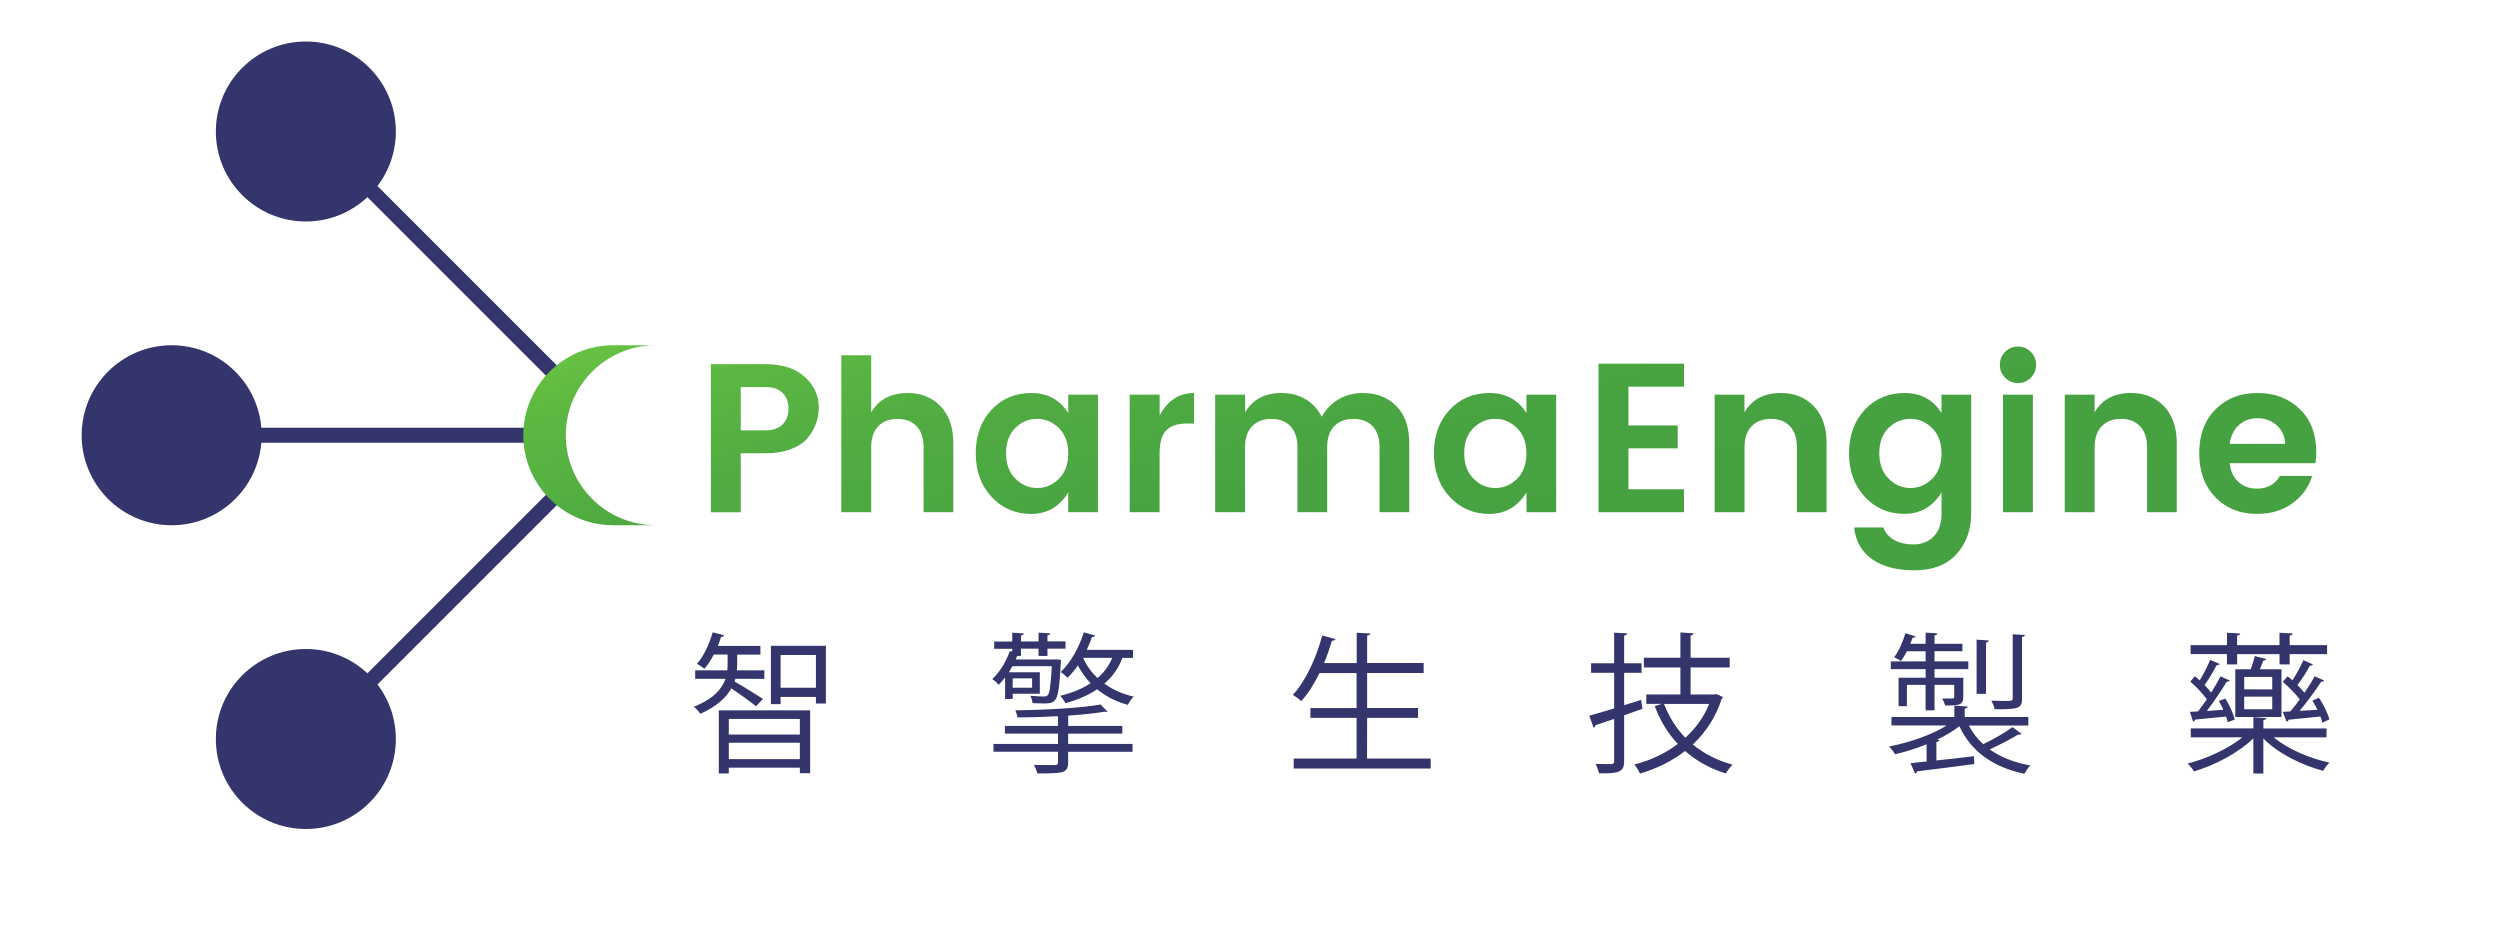 <?xml version="1.0" encoding="utf-8"?>
<!-- Generator: Adobe Illustrator 24.0.2, SVG Export Plug-In . SVG Version: 6.00 Build 0)  -->
<svg version="1.1" id="Ebene_1" xmlns="http://www.w3.org/2000/svg" xmlns:xlink="http://www.w3.org/1999/xlink" x="0px" y="0px"
	 viewBox="0 0 500 190" enable-background="new 0 0 500 190" xml:space="preserve">
<circle fill="#33356C" cx="61.17" cy="147.8" r="18"/>
<circle fill="#33356C" cx="61.17" cy="26.3" r="18"/>
<circle fill="#33356C" cx="34.33" cy="87.05" r="18"/>
<g>
	<path fill="#33356C" d="M147.06,135.76c-0.03,0.19-0.09,0.36-0.15,0.55c1.21,0.67,4.82,2.88,5.7,3.48l-1.42,1.46
		c-0.91-0.79-3.36-2.52-4.91-3.58c-1.03,1.79-2.88,3.61-6.21,5.09c-0.27-0.42-0.85-1.06-1.3-1.42c4.03-1.58,5.67-3.67,6.33-5.58
		h-6.06v-1.7h6.42c0.06-0.45,0.06-0.9,0.06-1.3v-1.85h-2.76c-0.58,1.09-1.21,2.09-1.88,2.85c-0.36-0.3-1.06-0.76-1.49-1
		c1.3-1.42,2.46-3.88,3.15-6.3l2.3,0.61c-0.09,0.21-0.27,0.3-0.61,0.27c-0.18,0.6-0.42,1.24-0.67,1.85h8.52v1.73h-4.64v1.88
		c0,0.4-0.03,0.82-0.06,1.27h5.49v1.7L147.06,135.76L147.06,135.76z M143.76,154.7v-12.64h18.27v12.58h-2.06v-1.1h-14.21v1.15
		L143.76,154.7L143.76,154.7z M159.97,143.79h-14.21v3.12h14.21V143.79z M145.76,151.82h14.21v-3.27h-14.21V151.82z M154.18,129.16
		h11v11.55h-2v-1.33h-7.06v1.45h-1.94V129.16z M156.12,137.55h7.06v-6.55h-7.06V137.55z"/>
	<path fill="#33356C" d="M201.02,139.79v-4.3c-0.39,0.51-0.82,1-1.3,1.48c-0.3-0.4-0.85-0.91-1.27-1.15
		c1.76-1.64,2.88-3.82,3.51-5.58l0.49,0.06v-0.54h-3.61v-1.46h3.61v-1.76l2.33,0.15c-0.03,0.18-0.18,0.33-0.58,0.39v1.21h3.51v-1.76
		l2.36,0.15c-0.03,0.18-0.18,0.33-0.58,0.39v1.21h3.61v1.46h-3.61v1.45h-1.79v-1.45h-3.51v1.45h-0.76c-0.09,0.21-0.18,0.46-0.3,0.7
		h7.7l0.39-0.03l0.97,0.12c0,0.18-0.03,0.36-0.03,0.58c-0.27,4.97-0.54,6.76-1.15,7.46c-0.54,0.64-1.3,0.67-2.18,0.67
		c-0.64,0-1.49-0.03-2.33-0.06c-0.03-0.43-0.21-1.06-0.42-1.48c1.15,0.12,2.21,0.15,2.61,0.15c0.42,0,0.67-0.03,0.85-0.27
		c0.39-0.43,0.61-1.91,0.82-5.79h-7.88c-0.21,0.39-0.46,0.82-0.73,1.21h6.21v4.3h-5.42v1.03L201.02,139.79L201.02,139.79z
		 M213.63,146.73v2.06h12.88v1.57h-12.88v2.12c0,1.12-0.3,1.64-1.18,1.94c-0.91,0.24-2.46,0.27-4.97,0.27
		c-0.12-0.52-0.42-1.21-0.7-1.7c1.94,0.03,3.7,0.03,4.18,0.03c0.49-0.03,0.64-0.15,0.64-0.58v-2.09h-12.91v-1.57h12.91v-2.06h-10.61
		v-1.54h10.61v-1.94c-2.73,0.15-5.54,0.24-8.12,0.24c-0.03-0.4-0.24-1.03-0.42-1.4c5.91-0.09,13.21-0.48,17.06-1.18l1.39,1.43
		c-0.06,0.03-0.12,0.06-0.24,0.06c-0.06,0-0.18-0.03-0.3-0.06c-1.88,0.33-4.49,0.6-7.33,0.79v2.06h10.82v1.54L213.63,146.73
		L213.63,146.73z M206.42,135.67h-3.88v1.88h3.88V135.67z M226.6,131.58h-2.12c-0.76,2.06-2,3.79-3.61,5.15
		c1.67,1.21,3.64,2.09,5.88,2.6c-0.42,0.36-0.94,1.12-1.18,1.64c-2.36-0.64-4.42-1.7-6.15-3.12c-1.82,1.24-3.97,2.15-6.36,2.79
		c-0.18-0.43-0.67-1.12-1.03-1.48c2.3-0.55,4.36-1.36,6.09-2.52c-1-1.03-1.85-2.24-2.55-3.55c-0.64,0.94-1.33,1.76-2.06,2.46
		c-0.3-0.3-0.94-0.88-1.36-1.15c1.91-1.79,3.64-4.82,4.61-7.94l2.27,0.64c-0.06,0.21-0.27,0.33-0.64,0.3
		c-0.3,0.88-0.64,1.73-1.03,2.58h9.24L226.6,131.58L226.6,131.58z M216.63,131.58c0.67,1.52,1.64,2.88,2.88,4.03
		c1.27-1.09,2.27-2.43,2.94-4.03H216.63z"/>
	<path fill="#33356C" d="M273.41,151.7h12.73v2h-27.4v-2h12.58v-8.12h-9.24v-1.97h9.24v-7h-7.42c-1.06,2.18-2.31,4.15-3.64,5.6
		c-0.4-0.36-1.18-0.94-1.69-1.24c2.48-2.64,4.64-7.24,5.88-11.88l2.64,0.73c-0.09,0.21-0.3,0.33-0.7,0.33
		c-0.45,1.48-0.97,3-1.57,4.46h6.52v-6.06l2.73,0.15c-0.03,0.21-0.21,0.36-0.64,0.42v5.48h11.3v2h-11.3v7h10.18v1.97h-10.18
		L273.41,151.7L273.41,151.7z"/>
	<path fill="#33356C" d="M328.5,141.76l-3.67,1.3v9.15c0,2.18-1,2.52-5.03,2.46c-0.09-0.48-0.39-1.33-0.67-1.88
		c1.42,0.03,2.73,0.03,3.12,0.03c0.4-0.03,0.58-0.15,0.58-0.58v-8.46c-1.42,0.49-2.73,0.94-3.76,1.27c0,0.24-0.15,0.43-0.36,0.48
		l-0.85-2.4c1.36-0.36,3.09-0.88,4.97-1.45v-7.12h-4.61v-1.91h4.61v-6.12l2.6,0.15c-0.02,0.24-0.18,0.36-0.6,0.42v5.55h3.48v1.91
		h-3.48v6.48l3.39-1.06L328.5,141.76z M343.29,138.82l1.33,0.6c-0.06,0.15-0.19,0.24-0.27,0.33c-1.21,3.73-3.24,6.76-5.79,9.15
		c2.22,1.82,4.88,3.21,7.94,4.03c-0.42,0.43-1.03,1.21-1.33,1.76c-3.15-0.97-5.88-2.49-8.15-4.49c-2.67,2.06-5.79,3.58-9.03,4.52
		c-0.22-0.52-0.73-1.36-1.12-1.82c3.09-0.79,6.12-2.15,8.69-4.12c-1.97-2.09-3.52-4.6-4.6-7.55l1.42-0.46h-3.12v-1.88h6.82v-5.4
		h-7.31v-1.94h7.31v-5.06l2.64,0.18c-0.03,0.21-0.18,0.36-0.6,0.42v4.46h7.82v1.94h-7.82v5.4h4.82L343.29,138.82z M332.8,140.79
		c1,2.58,2.42,4.85,4.27,6.76c2.02-1.85,3.69-4.09,4.76-6.76H332.8z"/>
	<path fill="#33356C" d="M393.77,145.1c0.73,1.42,1.7,2.67,2.88,3.73c1.98-0.94,4.4-2.33,5.85-3.4l1.81,1.33
		c-0.12,0.15-0.39,0.21-0.67,0.15c-1.48,0.91-3.78,2.09-5.69,2.97c2.18,1.57,4.91,2.64,8.12,3.21c-0.43,0.4-0.91,1.15-1.19,1.67
		c-6.24-1.31-10.67-4.46-13-9.52c-1.24,0.97-2.79,1.88-4.45,2.7l0.45,0.09c-0.02,0.18-0.21,0.33-0.6,0.36v3.7
		c2.36-0.24,4.97-0.55,7.52-0.85l0.06,1.57c-4.22,0.57-8.67,1.12-11.45,1.46c-0.03,0.24-0.19,0.4-0.4,0.45l-0.91-2.09l3.22-0.33
		v-3.45c-2.1,0.85-4.31,1.55-6.33,2c-0.24-0.45-0.76-1.18-1.19-1.55c3.94-0.76,8.52-2.3,11.55-4.21h-11.06v-1.69h12.58v-2.27
		l2.67,0.18c-0.03,0.21-0.22,0.36-0.6,0.42v1.67h12.73v1.7L393.77,145.1L393.77,145.1L393.77,145.1z M385.13,135.55v-1.73h-6.97
		v-1.54h6.97v-2.03h-3.73c-0.4,0.73-0.79,1.4-1.19,1.94c-0.33-0.21-0.94-0.54-1.39-0.73c0.91-1.18,1.73-3.03,2.27-4.82l2.03,0.64
		c-0.09,0.22-0.3,0.27-0.58,0.24c-0.15,0.4-0.3,0.81-0.48,1.24h3.06v-2.24l2.36,0.15c-0.03,0.21-0.19,0.36-0.58,0.42v1.67h5.58v1.48
		h-5.58v2.03h6.76v1.55h-6.76v1.73h5.76v3.82c0,1.7-0.94,1.73-3.64,1.73c-0.09-0.45-0.4-1-0.58-1.4h1.64c0.7,0,0.76,0,0.76-0.33
		v-2.4h-3.94v5.09h-1.79v-5.09h-3.73v4.27h-1.67v-5.7L385.13,135.55L385.13,135.55L385.13,135.55z M397.77,128.1
		c-0.02,0.19-0.18,0.33-0.57,0.4v10.27h-1.88v-10.85L397.77,128.1z M404.98,126.98c-0.02,0.21-0.18,0.36-0.57,0.42v12.22
		c0,2.06-0.58,2.24-5.48,2.24c-0.09-0.52-0.39-1.24-0.67-1.73c1,0.03,1.94,0.06,2.64,0.06c1.45,0,1.64,0,1.64-0.57v-12.76
		L404.98,126.98z"/>
	<path fill="#33356C" d="M465.3,147.46h-10.58c2.76,2.3,7.12,4.21,11.19,5.06c-0.45,0.4-1,1.12-1.27,1.64
		c-4.36-1.12-9.12-3.55-11.97-6.46v7h-2v-7.03c-2.94,2.88-7.73,5.4-11.88,6.61c-0.27-0.48-0.85-1.19-1.27-1.57
		c3.82-0.98,8.12-2.94,10.94-5.24h-10.3v-1.79h12.52v-2.24l2.61,0.18c-0.03,0.18-0.22,0.33-0.61,0.4v1.67h12.64L465.3,147.46
		L465.3,147.46z M437.97,142.37l1.64-0.09c0.55-0.7,1.15-1.55,1.76-2.43c-0.79-1.1-2.12-2.48-3.31-3.54l0.91-1.06
		c0.31,0.27,0.64,0.54,0.98,0.81c0.76-1.24,1.6-2.91,2.09-4.09l1.91,0.82c-0.12,0.18-0.31,0.24-0.61,0.24
		c-0.6,1.12-1.58,2.82-2.42,3.97c0.52,0.55,0.97,1.06,1.3,1.52c0.73-1.15,1.4-2.3,1.88-3.24l1.85,0.82
		c-0.1,0.15-0.31,0.24-0.61,0.24c-1,1.67-2.58,4.03-3.97,5.85c1.03-0.06,2.15-0.15,3.3-0.24c-0.27-0.6-0.58-1.21-0.91-1.76
		l1.31-0.48c0.85,1.3,1.6,3.06,1.88,4.21l-1.4,0.51c-0.09-0.33-0.18-0.73-0.33-1.12c-2.36,0.24-4.67,0.45-6.18,0.6
		c-0.06,0.24-0.21,0.36-0.42,0.4L437.97,142.37z M445.39,132.88v-2.06h-7.27v-1.79h7.27v-2.48l2.64,0.15
		c-0.03,0.21-0.21,0.36-0.61,0.42v1.91h8.48v-2.48l2.64,0.15c-0.03,0.24-0.21,0.36-0.6,0.42v1.91h7.48v1.79h-7.48v2.06h-2.03v-2.06
		h-8.48v2.06H445.39z M450.15,133.85c0.33-0.85,0.64-1.9,0.81-2.64l2.31,0.61c-0.1,0.18-0.27,0.3-0.6,0.3
		c-0.18,0.49-0.45,1.12-0.7,1.73h4.33v9.55h-9.24v-9.55H450.15z M454.45,137.88v-2.49h-5.61v2.48L454.45,137.88L454.45,137.88z
		 M454.45,141.85v-2.51h-5.61v2.51H454.45z M456.55,142.37l1.52-0.09c0.61-0.7,1.24-1.52,1.88-2.4c-0.82-1.12-2.19-2.48-3.4-3.51
		l0.97-1.12c0.31,0.24,0.64,0.54,0.98,0.82c0.79-1.24,1.67-2.85,2.18-4.03l1.91,0.85c-0.09,0.18-0.3,0.24-0.61,0.24
		c-0.6,1.12-1.6,2.73-2.48,3.88c0.52,0.55,1,1.06,1.39,1.55c0.79-1.15,1.52-2.33,2.03-3.3l1.91,0.85c-0.09,0.19-0.3,0.24-0.61,0.24
		c-1.09,1.7-2.79,4.03-4.3,5.82l3.58-0.21c-0.31-0.63-0.67-1.27-1.03-1.82l1.3-0.6c0.94,1.33,1.76,3.12,2.12,4.33l-1.42,0.67
		c-0.09-0.36-0.21-0.79-0.39-1.24l-6.36,0.64c-0.03,0.21-0.18,0.36-0.4,0.4L456.55,142.37z"/>
</g>
<line fill="none" stroke="#33356C" stroke-width="3" x1="35.67" y1="87.05" x2="110.33" y2="87.05"/>
<line fill="none" stroke="#33356C" stroke-width="3" x1="59.75" y1="150.52" x2="112.55" y2="97.72"/>
<line fill="none" stroke="#33356C" stroke-width="3" x1="59.75" y1="23.58" x2="112.55" y2="76.38"/>
<linearGradient id="SVGID_1_" gradientUnits="userSpaceOnUse" x1="298.772" y1="47.809" x2="268.029" y2="162.542" gradientTransform="matrix(1 0 0 -1 0 192)">
	<stop  offset="0" style="stop-color:#45A141"/>
	<stop  offset="0.467" style="stop-color:#47A341"/>
	<stop  offset="0.71" style="stop-color:#4FAB41"/>
	<stop  offset="0.9" style="stop-color:#5CB742"/>
	<stop  offset="1" style="stop-color:#67C142"/>
</linearGradient>
<path fill="url(#SVGID_1_)" d="M161.51,87.6c-0.76,0.94-1.87,1.68-3.33,2.23c-1.46,0.55-3.16,0.83-5.11,0.83h-4.92v11.79h-5.98
	V72.83h10.9c3.42,0,6.06,0.86,7.91,2.57c1.85,1.71,2.78,3.73,2.78,6.04C163.76,83.76,163.01,85.81,161.51,87.6z M148.15,86.07h4.92
	c1.5,0,2.64-0.39,3.44-1.17c0.79-0.78,1.19-1.83,1.19-3.16s-0.4-2.38-1.19-3.16c-0.79-0.78-1.94-1.17-3.44-1.17h-4.92V86.07z
	 M174.24,71.05v11.41c1.5-2.57,3.93-3.86,7.3-3.86c2.69,0,4.88,0.88,6.58,2.65s2.54,4.22,2.54,7.36v13.83h-5.94V89.46
	c0-1.84-0.47-3.25-1.4-4.22c-0.93-0.98-2.21-1.46-3.82-1.46s-2.89,0.49-3.84,1.46c-0.95,0.98-1.42,2.38-1.42,4.22v12.98h-5.98V71.05
	H174.24z M198.31,99.37c-2.11-2.28-3.16-5.18-3.16-8.72s1.05-6.43,3.14-8.68c2.09-2.25,4.75-3.37,7.98-3.37s5.68,1.33,7.38,3.99
	v-3.65h5.94v23.5h-5.94V98.5c-1.78,2.86-4.26,4.29-7.42,4.29S200.42,101.64,198.31,99.37z M211.78,95.76
	c1.24-1.23,1.87-2.92,1.87-5.07c0-2.15-0.62-3.84-1.87-5.07c-1.24-1.23-2.7-1.85-4.37-1.85s-3.12,0.61-4.35,1.82
	c-1.23,1.22-1.85,2.9-1.85,5.05c0,2.15,0.62,3.85,1.87,5.09c1.24,1.25,2.69,1.87,4.35,1.87C209.09,97.61,210.54,96.99,211.78,95.76z
	 M231.93,78.94v4.16c1.58-3,3.88-4.5,6.87-4.5v6.11h-1.49c-1.78,0-3.13,0.44-4.03,1.34s-1.36,2.43-1.36,4.6v11.79h-5.98v-23.5
	L231.93,78.94L231.93,78.94z M249.03,78.94v3.52c1.5-2.57,3.93-3.86,7.3-3.86c1.78,0,3.37,0.41,4.77,1.23
	c1.4,0.82,2.48,1.99,3.24,3.52c0.82-1.47,1.94-2.63,3.37-3.48c1.43-0.85,3.03-1.27,4.81-1.27c2.8,0,5.06,0.88,6.77,2.63
	c1.71,1.75,2.56,4.21,2.56,7.38v13.83h-5.94V89.46c0-1.84-0.47-3.25-1.4-4.22c-0.93-0.98-2.2-1.46-3.82-1.46
	c-1.61,0-2.89,0.49-3.84,1.46c-0.95,0.98-1.42,2.38-1.42,4.22v12.98h-5.94V89.46c0-1.84-0.47-3.25-1.4-4.22
	c-0.93-0.97-2.21-1.46-3.82-1.46c-1.61,0-2.9,0.49-3.84,1.46c-0.95,0.98-1.42,2.38-1.42,4.22v12.98h-5.98v-23.5H249.03z
	 M289.94,99.37c-2.11-2.28-3.16-5.18-3.16-8.72s1.05-6.43,3.14-8.68s4.75-3.37,7.98-3.37c3.23,0,5.69,1.33,7.39,3.99v-3.65h5.94
	v23.5h-5.94V98.5c-1.78,2.86-4.26,4.29-7.43,4.29C294.69,102.78,292.05,101.64,289.94,99.37z M303.41,95.76
	c1.24-1.23,1.87-2.92,1.87-5.07c0-2.15-0.62-3.84-1.87-5.07c-1.24-1.23-2.7-1.85-4.37-1.85c-1.67,0-3.12,0.61-4.35,1.82
	c-1.23,1.22-1.85,2.9-1.85,5.05c0,2.15,0.62,3.85,1.86,5.09c1.24,1.25,2.69,1.87,4.35,1.87C300.72,97.61,302.17,96.99,303.41,95.76z
	 M336.8,72.75v4.58h-11.11v7.76h9.85v4.58h-9.85v8.19h11.11v4.58h-17.1v-29.7H336.8z M348.89,78.94v3.52
	c1.5-2.57,3.93-3.86,7.3-3.86c2.69,0,4.88,0.88,6.58,2.65c1.7,1.77,2.55,4.22,2.55,7.36v13.83h-5.94V89.46
	c0-1.84-0.47-3.25-1.4-4.22c-0.93-0.97-2.21-1.46-3.81-1.46c-1.61,0-2.9,0.49-3.84,1.46c-0.94,0.97-1.42,2.38-1.42,4.22v12.98h-5.98
	v-23.5H348.89z M372.96,99.37c-2.11-2.28-3.16-5.18-3.16-8.72s1.05-6.43,3.14-8.68c2.09-2.25,4.75-3.37,7.98-3.37
	c3.23,0,5.69,1.33,7.38,3.99v-3.65h5.94v23.67c0,3.36-0.99,6.11-2.97,8.25c-1.98,2.14-4.76,3.2-8.34,3.2
	c-3.58,0-6.42-0.74-8.52-2.23c-2.11-1.48-3.3-3.6-3.58-6.34h5.85c0.37,1.05,1.07,1.87,2.12,2.48c1.05,0.61,2.36,0.91,3.95,0.91
	s2.9-0.52,3.97-1.57c1.06-1.05,1.59-2.61,1.59-4.71v-4.11c-1.78,2.85-4.26,4.28-7.42,4.28C377.7,102.78,375.07,101.64,372.96,99.37z
	 M386.43,95.76c1.24-1.23,1.87-2.92,1.87-5.07c0-2.15-0.62-3.84-1.87-5.07s-2.7-1.85-4.37-1.85c-1.67,0-3.11,0.61-4.35,1.82
	c-1.23,1.22-1.85,2.9-1.85,5.05c0,2.15,0.62,3.85,1.87,5.09c1.24,1.25,2.69,1.87,4.35,1.87S385.19,96.99,386.43,95.76z
	 M407.22,72.96c0,1.02-0.35,1.88-1.06,2.59c-0.71,0.71-1.56,1.06-2.57,1.06c-1.01,0-1.86-0.35-2.56-1.06
	c-0.71-0.71-1.06-1.57-1.06-2.59c0-1.02,0.35-1.88,1.06-2.59s1.56-1.06,2.56-1.06s1.86,0.35,2.57,1.06
	C406.86,71.08,407.22,71.94,407.22,72.96z M400.6,102.44v-23.5h5.98v23.5H400.6z M418.92,78.94v3.52c1.5-2.57,3.93-3.86,7.3-3.86
	c2.69,0,4.88,0.88,6.58,2.65c1.7,1.77,2.55,4.22,2.55,7.36v13.83h-5.94V89.46c0-1.84-0.47-3.25-1.4-4.22
	c-0.93-0.97-2.21-1.46-3.82-1.46c-1.61,0-2.89,0.49-3.84,1.46c-0.94,0.97-1.42,2.38-1.42,4.22v12.98h-5.98v-23.5H418.92z
	 M451.42,102.78c-3.42,0-6.21-1.11-8.35-3.33c-2.15-2.22-3.23-5.15-3.23-8.8s1.08-6.57,3.24-8.76c2.16-2.19,4.96-3.29,8.4-3.29
	c3.44,0,6.26,1.07,8.46,3.2c2.21,2.14,3.31,4.98,3.31,8.55c0,0.82-0.06,1.58-0.17,2.29h-17.14c0.14,1.53,0.71,2.76,1.69,3.69
	c0.99,0.93,2.25,1.4,3.77,1.4c2.06,0,3.59-0.85,4.58-2.54h6.45c-0.68,2.23-1.99,4.06-3.95,5.47
	C456.55,102.08,454.19,102.78,451.42,102.78z M455.34,85.05c-1.06-0.93-2.34-1.4-3.84-1.4c-1.5,0-2.75,0.47-3.76,1.4
	c-1,0.93-1.6,2.18-1.8,3.73h11.11C456.98,87.23,456.4,85.98,455.34,85.05z M131.16,105.05c-9.94,0-18-8.06-18-18
	c0-9.94,8.06-18,18-18h-8.5c-9.94,0-18,8.06-18,18s8.06,18,18,18H131.16z"/>
</svg>
